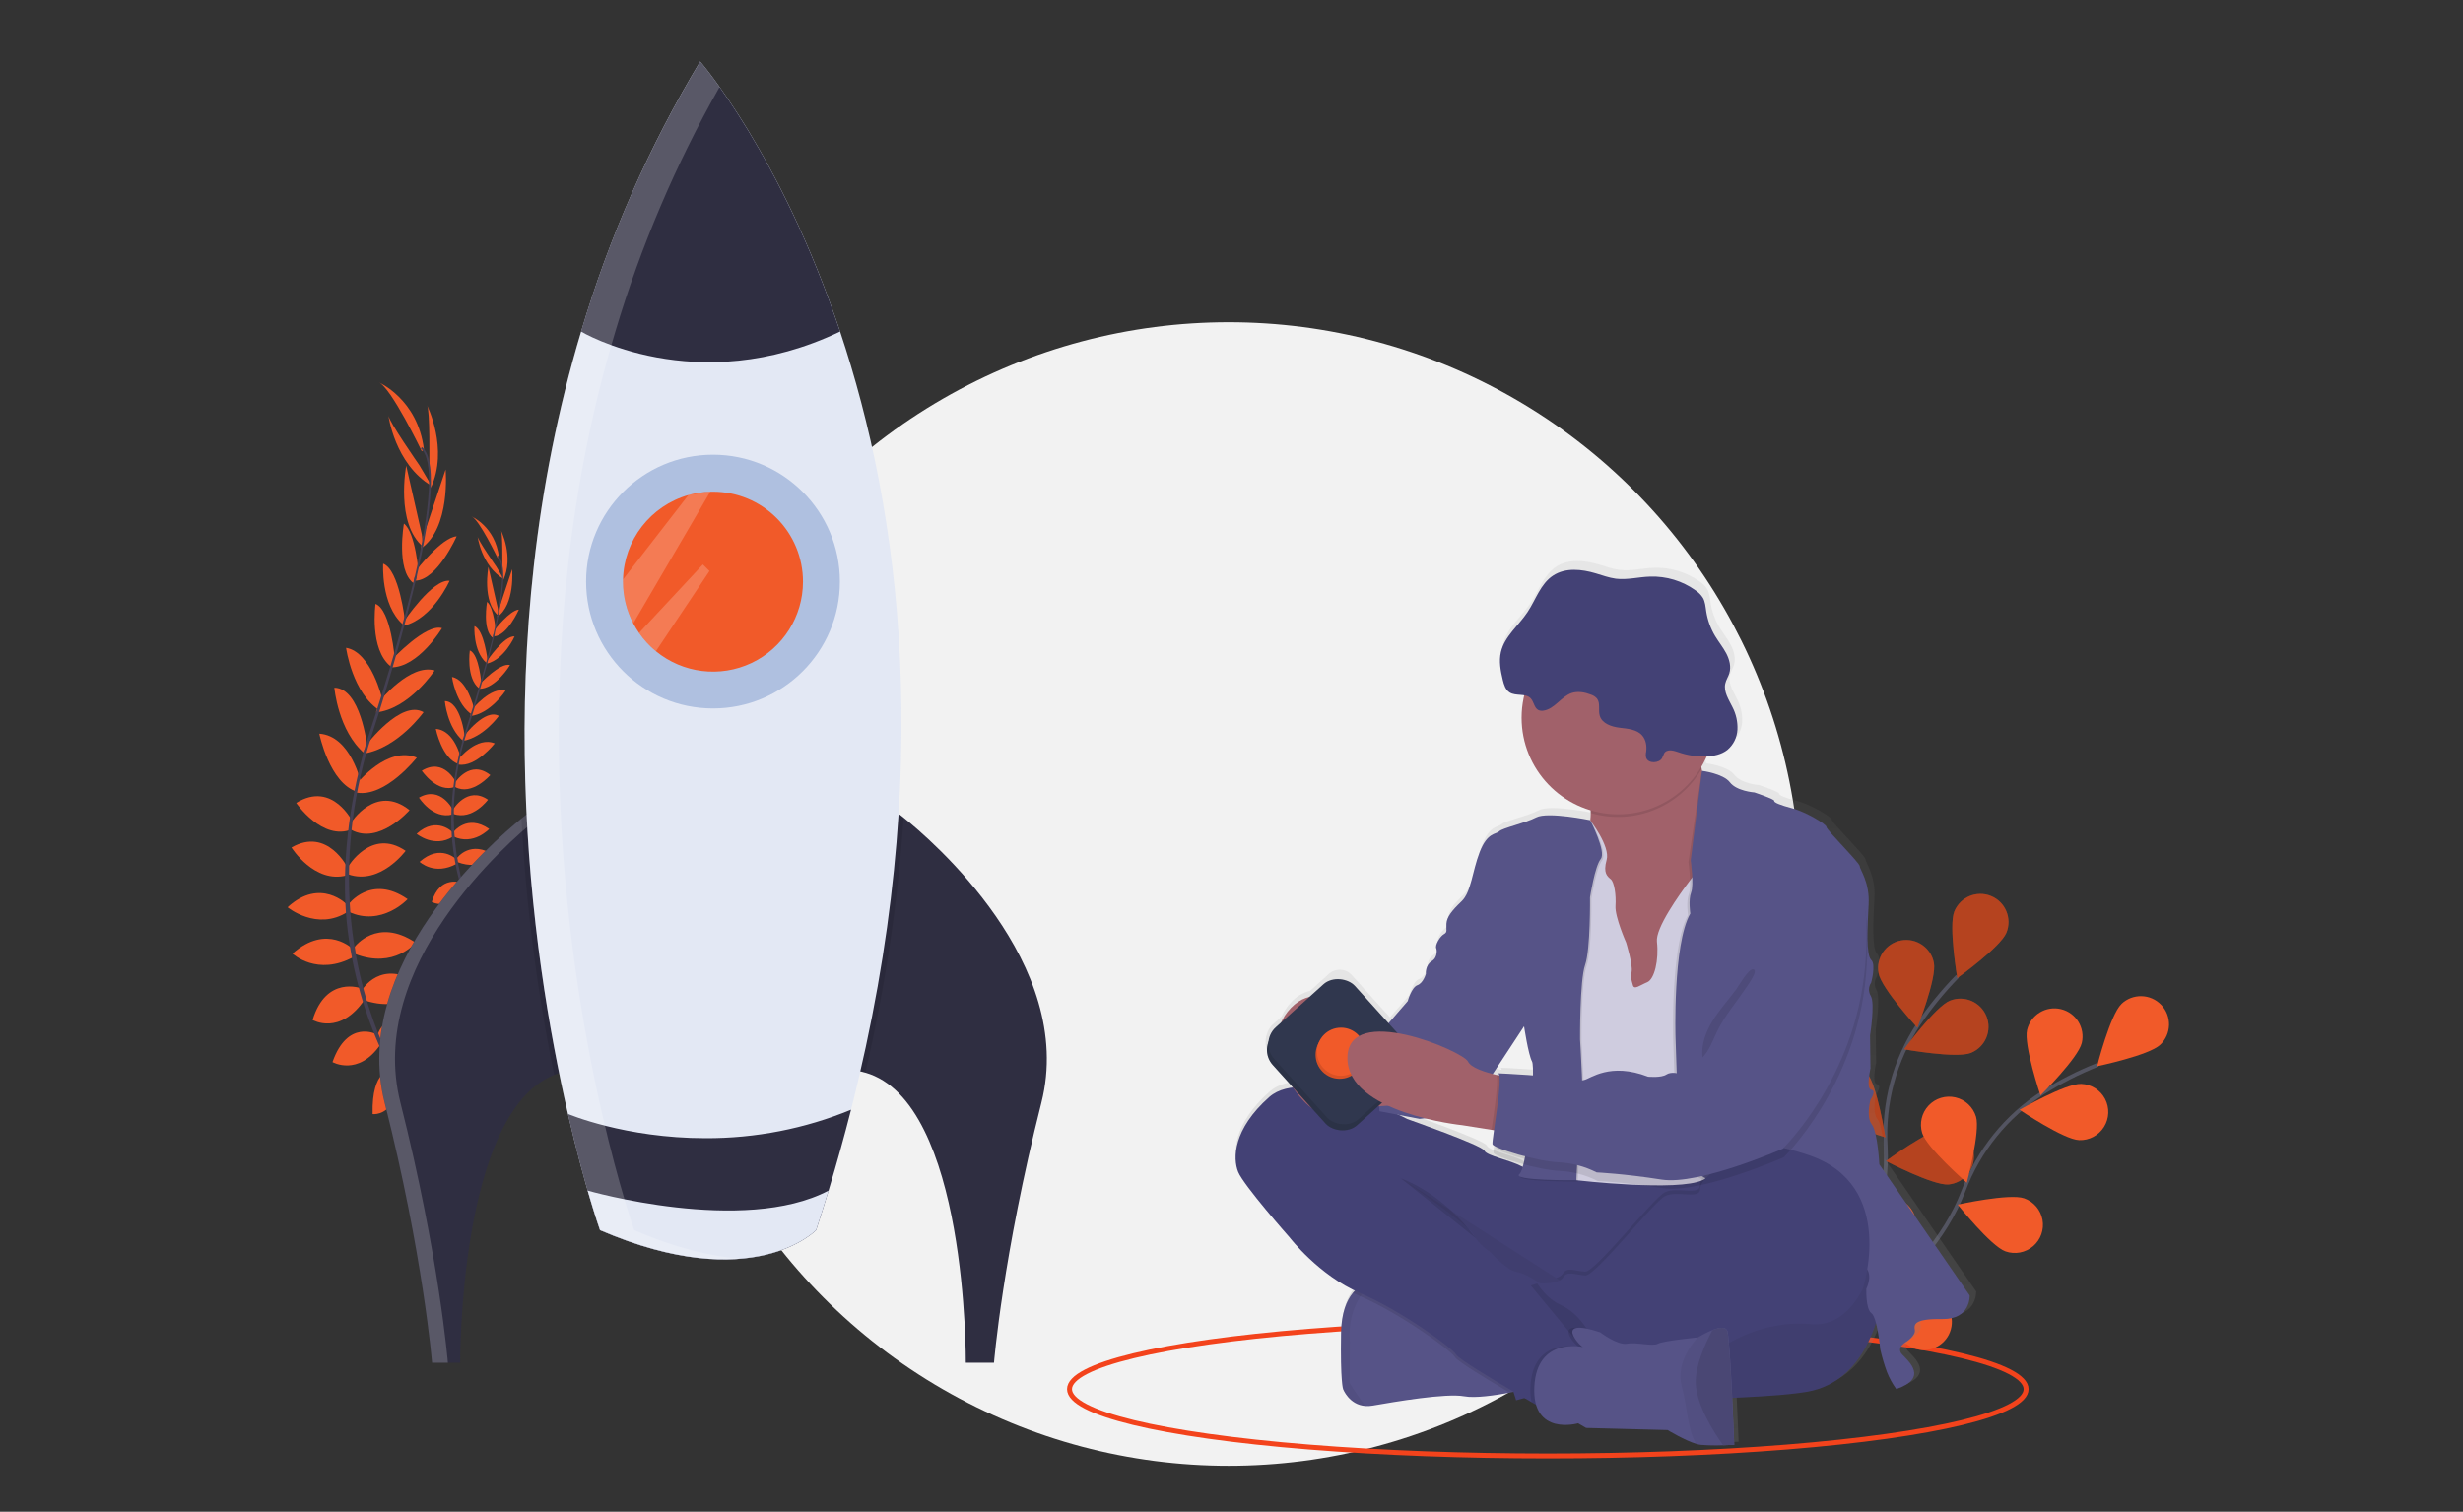 <?xml version="1.0" encoding="UTF-8"?>
<svg width="360px" height="221px" viewBox="0 0 360 221" version="1.1" xmlns="http://www.w3.org/2000/svg" xmlns:xlink="http://www.w3.org/1999/xlink">
    <rect x="0" y="0" width="360" height="221" fill="#333333" stroke="none"/>
    <title>Illustration_2_jan2018@1x</title>
    <defs>
        <rect id="path-1" x="0" y="0" width="360" height="221"></rect>
        <linearGradient x1="50%" y1="99.991%" x2="50%" y2="-0.003%" id="linearGradient-3">
            <stop stop-color="#808080" stop-opacity="0.25" offset="0%"></stop>
            <stop stop-color="#808080" stop-opacity="0.12" offset="54%"></stop>
            <stop stop-color="#808080" stop-opacity="0.1" offset="100%"></stop>
        </linearGradient>
    </defs>
    <g id="Visual-Design_V2" stroke="none" stroke-width="1" fill="none" fill-rule="evenodd">
        <g id="Illustration_2_jan2018">
            <mask id="mask-2" fill="white">
                <use xlink:href="#path-1"></use>
            </mask>
            <g id="Mask"></g>
            <circle id="XMLID_149_" fill="#F2F2F2" fill-rule="nonzero" mask="url(#mask-2)" cx="179.591" cy="130.697" r="83.591"></circle>
            <g id="undraw_maker_launch_crhe" mask="url(#mask-2)">
                <g transform="translate(42, 9)">
                    <ellipse id="Oval" stroke="#F3431C" stroke-width="0.722" fill="none" cx="184.233" cy="194.08" rx="69.909" ry="9.769"></ellipse>
                    <path d="M18.216,151.933 C18.216,151.933 21.634,151.157 23.874,153.453 C23.874,153.453 22.434,154.748 19.047,153.314 L18.216,151.933 Z" id="Path" stroke="none" fill="#F15A29" fill-rule="nonzero"></path>
                    <path d="M17.838,151.9 C17.838,151.9 15.813,154.769 17.097,157.713 C17.097,157.713 18.848,156.871 18.799,153.194 L17.838,151.9 Z" id="Path" stroke="none" fill="#F15A29" fill-rule="nonzero"></path>
                    <path d="M15.559,147.576 C15.559,147.576 16.774,144.947 22.551,148.125 C22.551,148.125 21.929,149.88 19.474,149.906 C17.02,149.932 16.284,148.868 15.559,147.576 Z" id="Path" stroke="none" fill="#F15A29" fill-rule="nonzero"></path>
                    <path d="M15.192,147.415 C15.192,147.415 12.299,147.28 12.463,153.868 C12.463,153.868 14.309,154.127 15.461,151.957 C16.613,149.787 16.002,148.666 15.192,147.415 Z" id="Path" stroke="none" fill="#F15A29" fill-rule="nonzero"></path>
                    <path d="M13.177,142.288 C13.177,142.288 14.472,137.71 20.549,140.507 C20.549,140.507 19.487,144.699 13.869,143.78 L13.177,142.288 Z" id="Path" stroke="none" fill="#F15A29" fill-rule="nonzero"></path>
                    <path d="M10.922,135.727 C10.922,135.727 13.661,131.004 19.335,134.836 C19.335,134.836 17.732,139.204 11.492,137.309 L10.922,135.727 Z" id="Path" stroke="none" fill="#F15A29" fill-rule="nonzero"></path>
                    <path d="M9.85,129.409 C9.85,129.409 13.12,125.02 18.747,128.811 C18.747,128.811 15.624,132.679 9.92,130.468 L9.85,129.409 Z" id="Path" stroke="none" fill="#F15A29" fill-rule="nonzero"></path>
                    <path d="M8.882,123.267 C8.882,123.267 12.186,118.694 17.579,122.451 C17.579,122.451 13.778,126.55 8.949,124.282 L8.882,123.267 Z" id="Path" stroke="none" fill="#F15A29" fill-rule="nonzero"></path>
                    <path d="M8.835,117.762 C8.835,117.762 12.24,111.928 17.289,115.388 C17.289,115.388 13.555,120.455 8.907,118.821 L8.835,117.762 Z" id="Path" stroke="none" fill="#F15A29" fill-rule="nonzero"></path>
                    <path d="M9.293,111.294 C9.293,111.294 12.918,105.494 17.861,109.435 C17.861,109.435 13.434,114.549 9.35,112.322 L9.293,111.294 Z" id="Path" stroke="none" fill="#F15A29" fill-rule="nonzero"></path>
                    <path d="M10.233,105.478 C10.233,105.478 14.635,99.961 18.92,101.758 C18.92,101.758 14.342,107.609 10.117,106.874 L10.233,105.478 Z" id="Path" stroke="none" fill="#F15A29" fill-rule="nonzero"></path>
                    <path d="M11.528,99.937 C11.528,99.937 16.587,93.205 19.909,95.116 C19.909,95.116 16.204,100.318 11.215,101.162 L11.528,99.937 Z" id="Path" stroke="none" fill="#F15A29" fill-rule="nonzero"></path>
                    <path d="M13.501,93.48 C13.501,93.48 17.947,87.959 21.528,89.016 C21.528,89.016 17.786,94.684 12.957,95.147 L13.501,93.48 Z" id="Path" stroke="none" fill="#F15A29" fill-rule="nonzero"></path>
                    <path d="M15.275,87.444 C15.275,87.444 20.241,82.11 22.605,82.83 C22.605,82.83 19.148,88.619 15.117,88.565 L15.275,87.444 Z" id="Path" stroke="none" fill="#F15A29" fill-rule="nonzero"></path>
                    <path d="M17.028,81.861 C17.028,81.861 21.194,75.608 23.713,75.906 C23.713,75.906 21.302,81.393 17.069,82.465 L17.028,81.861 Z" id="Path" stroke="none" fill="#F15A29" fill-rule="nonzero"></path>
                    <path d="M18.837,74.376 C18.837,74.376 22.563,69.544 24.744,69.409 C24.744,69.409 21.971,75.712 18.77,75.883 L18.837,74.376 Z" id="Path" stroke="none" fill="#F15A29" fill-rule="nonzero"></path>
                    <path d="M19.873,69.401 L23.131,59.642 C23.131,59.642 23.907,68.213 19.506,71.196 L19.873,69.401 Z" id="Path" stroke="none" fill="#F15A29" fill-rule="nonzero"></path>
                    <path d="M20.751,58.822 C20.751,58.822 20.865,50.849 20.407,50.233 C20.407,50.233 23.635,56.639 20.961,62.327 L20.751,58.822 Z" id="Path" stroke="none" fill="#F15A29" fill-rule="nonzero"></path>
                    <path d="M13.012,142.192 C13.012,142.192 8.801,139.96 6.598,146.265 C6.598,146.265 10.352,148.409 13.589,143.725 L13.012,142.192 Z" id="Path" stroke="none" fill="#F15A29" fill-rule="nonzero"></path>
                    <path d="M10.774,135.481 C10.774,135.481 5.668,133.552 3.693,140.111 C3.693,140.111 7.698,142.48 11.334,137.066 L10.774,135.481 Z" id="Path" stroke="none" fill="#F15A29" fill-rule="nonzero"></path>
                    <path d="M9.645,129.805 C9.645,129.805 5.816,125.893 0.748,130.408 C0.748,130.408 4.358,133.824 9.715,130.872 L9.645,129.805 Z" id="Path" stroke="none" fill="#F15A29" fill-rule="nonzero"></path>
                    <path d="M8.76,123.277 C8.76,123.277 4.876,119.184 0.031,123.63 C0.031,123.63 4.345,127.185 8.835,124.29 L8.76,123.277 Z" id="Path" stroke="none" fill="#F15A29" fill-rule="nonzero"></path>
                    <path d="M8.845,117.918 C8.845,117.918 5.904,111.84 0.603,114.896 C0.603,114.896 3.933,120.238 8.693,118.971 L8.845,117.918 Z" id="Path" stroke="none" fill="#F15A29" fill-rule="nonzero"></path>
                    <path d="M9.596,111.247 C9.596,111.247 6.662,105.059 1.295,108.381 C1.295,108.381 5.091,113.977 9.41,112.247 L9.596,111.247 Z" id="Path" stroke="none" fill="#F15A29" fill-rule="nonzero"></path>
                    <path d="M10.769,105.473 C10.769,105.473 9.309,98.573 4.671,98.257 C4.671,98.257 6.142,105.541 10.241,106.771 L10.769,105.473 Z" id="Path" stroke="none" fill="#F15A29" fill-rule="nonzero"></path>
                    <path d="M11.647,99.943 C11.647,99.943 10.697,91.576 6.867,91.538 C6.867,91.538 7.424,97.9 11.297,101.157 L11.647,99.943 Z" id="Path" stroke="none" fill="#F15A29" fill-rule="nonzero"></path>
                    <path d="M13.882,93.213 C13.882,93.213 12.274,86.31 8.581,85.704 C8.581,85.704 9.487,92.436 13.638,94.953 L13.882,93.213 Z" id="Path" stroke="none" fill="#F15A29" fill-rule="nonzero"></path>
                    <path d="M15.71,87.465 C15.71,87.465 15.192,80.196 12.887,79.277 C12.887,79.277 11.952,85.952 15.127,88.438 L15.71,87.465 Z" id="Path" stroke="none" fill="#F15A29" fill-rule="nonzero"></path>
                    <path d="M17.193,81.771 C17.193,81.771 16.378,74.3 14.006,73.402 C14.006,73.402 13.617,79.381 16.88,82.283 L17.193,81.771 Z" id="Path" stroke="none" fill="#F15A29" fill-rule="nonzero"></path>
                    <path d="M19.2,74.95 C19.2,74.95 18.775,68.863 17.038,67.542 C17.038,67.542 15.852,74.324 18.423,76.232 L19.2,74.95 Z" id="Path" stroke="none" fill="#F15A29" fill-rule="nonzero"></path>
                    <path d="M19.651,69.114 L17.372,59.083 C17.372,59.083 15.759,67.535 19.85,70.937 L19.651,69.114 Z" id="Path" stroke="none" fill="#F15A29" fill-rule="nonzero"></path>
                    <path d="M19.296,59.016 C19.296,59.016 14.731,52.47 14.767,51.709 C14.767,51.709 15.684,58.824 21.088,62.037 L19.296,59.016 Z" id="Path" stroke="none" fill="#F15A29" fill-rule="nonzero"></path>
                    <path d="M19.651,56.973 C19.651,56.973 15.13,47.55 13.325,46.874 C13.325,46.874 19.045,49.316 19.956,56.662 L19.651,56.973 Z" id="Path" stroke="none" fill="#F15A29" fill-rule="nonzero"></path>
                    <path d="M18.755,75.932 L18.496,75.867 C21.046,64.992 21.406,58.135 19.506,56.561 L19.682,56.349 C21.686,58.016 21.37,64.79 18.755,75.932 Z" id="Path" stroke="none" fill="#444053" fill-rule="nonzero"></path>
                    <path d="M11.432,101.478 L11.031,101.367 C11.313,100.367 11.618,99.35 11.945,98.347 C14.793,89.616 17.16,81.517 18.612,75.318 L18.941,75.124 C17.486,81.338 15.184,89.735 12.341,98.474 C12.017,99.474 11.712,100.484 11.432,101.478 Z" id="Path" stroke="none" fill="#444053" fill-rule="nonzero"></path>
                    <path d="M23.615,159.582 C23.558,159.528 17.861,153.919 13.485,143.984 C10.921,138.169 9.295,131.984 8.667,125.66 C7.89,117.754 8.951,108.795 11.256,100.569 L11.587,100.911 C6.409,119.375 9.985,134.66 13.977,143.738 C18.309,153.578 23.941,159.132 23.998,159.186 L23.615,159.582 Z" id="Path" stroke="none" fill="#444053" fill-rule="nonzero"></path>
                    <path d="M29.886,130.01 C29.886,130.01 31.958,129.536 33.309,130.929 C33.309,130.929 32.437,131.706 30.391,130.843 L29.886,130.01 Z" id="Path" stroke="none" fill="#F15A29" fill-rule="nonzero"></path>
                    <path d="M29.661,129.992 C29.661,129.992 28.439,131.726 29.215,133.505 C29.215,133.505 30.272,132.987 30.251,130.774 L29.661,129.992 Z" id="Path" stroke="none" fill="#F15A29" fill-rule="nonzero"></path>
                    <path d="M28.283,127.374 C28.283,127.374 29.016,125.786 32.504,127.708 C32.504,127.708 32.128,128.767 30.645,128.782 C29.161,128.798 28.726,128.156 28.283,127.374 Z" id="Path" stroke="none" fill="#F15A29" fill-rule="nonzero"></path>
                    <path d="M28.061,127.278 C28.061,127.278 26.31,127.198 26.409,131.177 C26.409,131.177 27.525,131.333 28.221,130.023 C28.918,128.712 28.55,128.034 28.061,127.278 Z" id="Path" stroke="none" fill="#F15A29" fill-rule="nonzero"></path>
                    <path d="M26.836,124.179 C26.836,124.179 27.631,121.411 31.297,123.096 C31.297,123.096 30.658,125.631 27.261,125.074 L26.836,124.179 Z" id="Path" stroke="none" fill="#F15A29" fill-rule="nonzero"></path>
                    <path d="M25.479,120.212 C25.479,120.212 27.134,117.363 30.564,119.673 C30.564,119.673 29.593,122.314 25.823,121.167 L25.479,120.212 Z" id="Path" stroke="none" fill="#F15A29" fill-rule="nonzero"></path>
                    <path d="M24.829,116.392 C24.829,116.392 26.807,113.738 30.207,116.03 C30.207,116.03 28.322,118.36 24.873,117.032 L24.829,116.392 Z" id="Path" stroke="none" fill="#F15A29" fill-rule="nonzero"></path>
                    <path d="M24.244,112.679 C24.244,112.679 26.243,109.914 29.503,112.187 C29.503,112.187 27.206,114.665 24.285,113.293 L24.244,112.679 Z" id="Path" stroke="none" fill="#F15A29" fill-rule="nonzero"></path>
                    <path d="M24.218,109.349 C24.218,109.349 26.29,105.825 29.327,107.915 C29.327,107.915 27.069,110.978 24.26,109.986 L24.218,109.349 Z" id="Path" stroke="none" fill="#F15A29" fill-rule="nonzero"></path>
                    <path d="M24.487,105.442 C24.487,105.442 26.686,101.934 29.666,104.308 C29.666,104.308 26.989,107.4 24.518,106.053 L24.487,105.442 Z" id="Path" stroke="none" fill="#F15A29" fill-rule="nonzero"></path>
                    <path d="M25.062,101.926 C25.062,101.926 27.721,98.591 30.313,99.678 C30.313,99.678 27.545,103.215 24.997,102.77 L25.062,101.926 Z" id="Path" stroke="none" fill="#F15A29" fill-rule="nonzero"></path>
                    <path d="M25.844,98.575 C25.844,98.575 28.902,94.508 30.911,95.66 C30.911,95.66 28.672,98.806 25.655,99.316 L25.844,98.575 Z" id="Path" stroke="none" fill="#F15A29" fill-rule="nonzero"></path>
                    <path d="M27.038,94.676 C27.038,94.676 29.726,91.338 31.895,91.978 C31.895,91.978 29.635,95.403 26.717,95.683 L27.038,94.676 Z" id="Path" stroke="none" fill="#F15A29" fill-rule="nonzero"></path>
                    <path d="M28.11,91.022 C28.11,91.022 31.111,87.799 32.54,88.234 C32.54,88.234 30.453,91.732 28.014,91.701 L28.11,91.022 Z" id="Path" stroke="none" fill="#F15A29" fill-rule="nonzero"></path>
                    <path d="M29.169,87.648 C29.169,87.648 31.688,83.868 33.211,84.044 C33.211,84.044 31.756,87.361 29.195,88.011 L29.169,87.648 Z" id="Path" stroke="none" fill="#F15A29" fill-rule="nonzero"></path>
                    <path d="M30.267,83.122 C30.267,83.122 32.519,80.202 33.837,80.119 C33.837,80.119 32.16,83.93 30.225,84.026 L30.267,83.122 Z" id="Path" stroke="none" fill="#F15A29" fill-rule="nonzero"></path>
                    <path d="M30.891,80.114 L32.856,74.22 C32.856,74.22 33.322,79.399 30.658,81.211 L30.891,80.114 Z" id="Path" stroke="none" fill="#F15A29" fill-rule="nonzero"></path>
                    <path d="M31.422,73.718 C31.422,73.718 31.489,68.899 31.212,68.526 C31.212,68.526 33.164,72.397 31.546,75.839 L31.422,73.718 Z" id="Path" stroke="none" fill="#F15A29" fill-rule="nonzero"></path>
                    <path d="M26.74,124.122 C26.74,124.122 24.197,122.77 22.856,126.581 C22.856,126.581 25.127,127.876 27.084,125.049 L26.74,124.122 Z" id="Path" stroke="none" fill="#F15A29" fill-rule="nonzero"></path>
                    <path d="M25.391,120.051 C25.391,120.051 22.302,118.886 21.108,122.85 C21.108,122.85 23.529,124.282 25.728,121.012 L25.391,120.051 Z" id="Path" stroke="none" fill="#F15A29" fill-rule="nonzero"></path>
                    <path d="M24.705,116.631 C24.705,116.631 22.393,114.267 19.327,116.993 C19.327,116.993 21.51,119.065 24.749,117.273 L24.705,116.631 Z" id="Path" stroke="none" fill="#F15A29" fill-rule="nonzero"></path>
                    <path d="M24.171,112.685 C24.171,112.685 21.823,110.212 18.894,112.899 C18.894,112.899 21.502,115.046 24.213,113.298 L24.171,112.685 Z" id="Path" stroke="none" fill="#F15A29" fill-rule="nonzero"></path>
                    <path d="M24.223,109.435 C24.223,109.435 22.444,105.761 19.239,107.607 C19.239,107.607 21.253,110.836 24.13,110.072 L24.223,109.435 Z" id="Path" stroke="none" fill="#F15A29" fill-rule="nonzero"></path>
                    <path d="M24.676,105.409 C24.676,105.409 22.903,101.667 19.651,103.676 C19.651,103.676 21.945,107.061 24.557,106.007 L24.676,105.409 Z" id="Path" stroke="none" fill="#F15A29" fill-rule="nonzero"></path>
                    <path d="M25.386,101.926 C25.386,101.926 24.503,97.752 21.699,97.563 C21.699,97.563 22.587,101.965 25.065,102.708 L25.386,101.926 Z" id="Path" stroke="none" fill="#F15A29" fill-rule="nonzero"></path>
                    <path d="M25.917,98.578 C25.917,98.578 25.347,93.521 23.017,93.495 C23.017,93.495 23.353,97.343 25.694,99.313 L25.917,98.578 Z" id="Path" stroke="none" fill="#F15A29" fill-rule="nonzero"></path>
                    <path d="M27.266,94.51 C27.266,94.51 26.295,90.336 24.063,89.968 C24.063,89.968 24.612,94.036 27.121,95.559 L27.266,94.51 Z" id="Path" stroke="none" fill="#F15A29" fill-rule="nonzero"></path>
                    <path d="M28.371,91.035 C28.371,91.035 28.053,86.633 26.668,86.084 C26.668,86.084 26.101,90.121 28.019,91.623 L28.371,91.035 Z" id="Path" stroke="none" fill="#F15A29" fill-rule="nonzero"></path>
                    <path d="M29.27,87.591 C29.27,87.591 28.778,83.076 27.343,82.532 C27.343,82.532 27.108,86.157 29.081,87.902 L29.27,87.591 Z" id="Path" stroke="none" fill="#F15A29" fill-rule="nonzero"></path>
                    <path d="M30.482,83.469 C30.482,83.469 30.223,79.79 29.187,78.99 C29.187,78.99 28.47,83.091 30.023,84.243 L30.482,83.469 Z" id="Path" stroke="none" fill="#F15A29" fill-rule="nonzero"></path>
                    <path d="M30.761,79.94 L29.384,73.876 C29.384,73.876 28.408,78.987 30.88,81.043 L30.761,79.94 Z" id="Path" stroke="none" fill="#F15A29" fill-rule="nonzero"></path>
                    <path d="M30.541,73.837 C30.541,73.837 27.784,69.883 27.804,69.42 C27.804,69.42 28.356,73.72 31.624,75.662 L30.541,73.837 Z" id="Path" stroke="none" fill="#F15A29" fill-rule="nonzero"></path>
                    <path d="M30.748,72.599 C30.748,72.599 28.014,66.903 26.924,66.501 C26.924,66.501 30.383,67.977 30.932,72.421 L30.748,72.599 Z" id="Path" stroke="none" fill="#F15A29" fill-rule="nonzero"></path>
                    <path d="M30.212,84.06 L30.049,84.021 C31.603,77.447 31.81,73.301 30.66,72.351 L30.766,72.221 C31.986,73.231 31.794,77.327 30.212,84.06 Z" id="Path" stroke="none" fill="#444053" fill-rule="nonzero"></path>
                    <path d="M25.787,99.507 L25.544,99.438 C25.715,98.834 25.901,98.221 26.098,97.625 C27.815,92.345 29.249,87.449 30.127,83.702 L30.326,83.583 C29.446,87.338 28.055,92.418 26.336,97.703 C26.139,98.301 25.956,98.904 25.787,99.507 Z" id="Path" stroke="none" fill="#444053" fill-rule="nonzero"></path>
                    <path d="M33.151,134.634 C33.118,134.601 29.674,131.211 27.027,125.204 C25.479,121.688 24.495,117.95 24.114,114.127 C23.641,109.347 24.288,103.93 25.684,98.956 L25.883,99.163 C22.753,110.326 24.915,119.567 27.328,125.056 C29.948,131.012 33.351,134.36 33.387,134.393 L33.151,134.634 Z" id="Path" stroke="none" fill="#444053" fill-rule="nonzero"></path>
                    <path d="M40.94,147.581 C40.275,147.699 39.625,147.884 38.998,148.135 C25.031,153.712 25.264,190.222 25.264,190.222 L21.152,190.222 C21.152,190.222 19.858,174.554 14.216,152.2 C9.133,132.089 29.979,114.065 34.213,110.647 C34.689,110.266 34.953,110.064 34.953,110.064 C55.95,117.78 40.94,147.581 40.94,147.581 Z" id="Path" stroke="none" fill="#2F2E41" fill-rule="nonzero"></path>
                    <path d="M36.481,110.699 C35.997,110.476 35.497,110.264 34.966,110.069 C34.966,110.069 34.707,110.271 34.226,110.652 C29.992,114.07 9.146,132.094 14.228,152.205 C19.871,174.559 21.152,190.222 21.152,190.222 L23.465,190.222 C23.465,190.222 22.183,174.554 16.528,152.2 C11.466,132.182 32.11,114.225 36.481,110.699 Z" id="Path" stroke="none" fill="#FFFFFF" fill-rule="nonzero" opacity="0.2"></path>
                    <path d="M110.215,152.205 C104.559,174.559 103.285,190.222 103.285,190.222 L99.166,190.222 C99.166,190.222 99.425,152.065 84.477,147.806 C84.153,147.709 83.823,147.632 83.49,147.576 C83.49,147.576 68.472,117.775 89.477,110.064 C89.477,110.064 89.689,110.222 90.072,110.53 C93.964,113.645 115.354,131.861 110.215,152.205 Z" id="Path" stroke="none" fill="#2F2E41" fill-rule="nonzero"></path>
                    <path d="M40.94,147.581 C40.275,147.699 39.625,147.884 38.998,148.135 C36.473,135.777 34.873,123.248 34.213,110.652 C34.689,110.271 34.953,110.069 34.953,110.069 C55.95,117.78 40.94,147.581 40.94,147.581 Z" id="Path" stroke="none" fill="#000000" fill-rule="nonzero" opacity="0.1"></path>
                    <path d="M90.08,110.535 C89.224,123.095 87.353,135.564 84.484,147.822 C84.161,147.724 83.831,147.647 83.498,147.591 C83.498,147.591 68.48,117.791 89.484,110.08 C89.477,110.069 89.689,110.227 90.08,110.535 Z" id="Path" stroke="none" fill="#000000" fill-rule="nonzero" opacity="0.1"></path>
                    <path d="M82.392,153.231 C80.942,158.951 79.243,164.82 77.294,170.838 C77.294,170.838 68.045,180.473 45.704,170.838 C45.704,170.838 43.472,164.546 41.018,153.85 C35.614,130.331 29.133,85.512 42.941,39.477 C47.054,25.638 52.898,12.374 60.336,0 C60.336,0 72.133,13.545 80.792,39.469 C89.451,65.393 94.961,103.702 82.392,153.231 Z" id="Path" stroke="none" fill="#E3E8F4" fill-rule="nonzero"></path>
                    <circle id="Oval" stroke="none" fill="#AFC0E0" fill-rule="nonzero" cx="62.214" cy="76.022" r="18.547"></circle>
                    <path d="M75.367,76.033 C75.367,81.117 72.437,85.746 67.842,87.921 C63.246,90.097 57.809,89.429 53.876,86.206 C52.936,85.432 52.106,84.532 51.411,83.531 C51.099,83.085 50.815,82.618 50.562,82.136 C49.575,80.253 49.061,78.158 49.063,76.033 C49.063,75.927 49.063,75.823 49.063,75.719 C49.201,69.945 53.086,64.935 58.643,63.363 C59.677,63.078 60.741,62.917 61.812,62.882 L62.206,62.882 C65.695,62.88 69.043,64.264 71.511,66.731 C73.98,69.197 75.367,72.543 75.367,76.033 L75.367,76.033 Z" id="Path" stroke="none" fill="#F15A29" fill-rule="nonzero"></path>
                    <path d="M80.789,39.469 C59.746,49.544 42.928,39.469 42.928,39.469 C47.045,25.632 52.894,12.37 60.336,0 C60.336,0 72.133,13.545 80.789,39.469 Z" id="Path" stroke="none" fill="#2F2E41" fill-rule="nonzero"></path>
                    <path d="M82.392,153.231 C81.408,157.104 80.312,161.044 79.104,165.051 C78.531,166.962 77.927,168.888 77.291,170.83 C77.291,170.83 68.042,180.465 45.702,170.83 C45.702,170.83 44.977,168.787 43.889,165.051 C43.076,162.229 42.064,158.446 41.007,153.842 C41.007,153.842 49.324,157.392 61.129,157.392 C68.421,157.417 75.647,156.003 82.392,153.231 Z" id="Path" stroke="none" fill="#2F2E41" fill-rule="nonzero"></path>
                    <path d="M79.104,165.051 C78.531,166.962 77.927,168.888 77.291,170.83 C77.291,170.83 68.042,180.465 45.702,170.83 C45.702,170.83 44.977,168.787 43.889,165.051 C43.887,165.051 66.657,171.602 79.104,165.051 Z" id="Path" stroke="none" fill="#E3E8F4" fill-rule="nonzero"></path>
                    <path d="M58.651,63.345 L58.622,63.366 L49.068,75.701 C49.068,75.805 49.068,75.908 49.068,76.015 C49.066,78.14 49.58,80.235 50.567,82.118 L61.825,62.863 L58.651,63.345 Z" id="Path" stroke="none" fill="#FFFFFF" fill-rule="nonzero" opacity="0.2"></path>
                    <path d="M61.701,74.479 L53.876,86.196 C52.936,85.421 52.106,84.521 51.411,83.521 L60.733,73.516 L61.701,74.479 Z" id="Path" stroke="none" fill="#FFFFFF" fill-rule="nonzero" opacity="0.2"></path>
                    <path d="M50.702,170.833 C50.702,170.833 48.47,164.538 46.015,153.844 C40.611,130.323 34.13,85.504 47.939,39.469 C51.651,27.013 56.763,15.018 63.177,3.713 C61.424,1.256 60.329,0.003 60.329,0.003 C52.889,12.373 47.043,25.633 42.928,39.469 C29.12,85.504 35.601,130.323 41.005,153.844 C43.459,164.538 45.691,170.833 45.691,170.833 C54.518,174.637 61.3,175.434 66.276,175.009 C62.025,174.686 56.862,173.487 50.702,170.833 Z" id="Path" stroke="none" fill="#FFFFFF" fill-rule="nonzero" opacity="0.2"></path>
                    <path d="M222.316,188.743 C222.316,188.743 234.419,173.684 233.616,158.601 C233.24,152.278 234.924,146.003 238.417,140.719 C240.098,138.219 242.005,135.879 244.113,133.728" id="Path" stroke="#535461" stroke-width="0.564" fill="none"></path>
                    <path d="M243.655,124.23 C242.79,126.33 244.085,133.987 244.085,133.987 C244.085,133.987 250.395,129.461 251.26,127.361 C252.124,125.261 251.123,122.858 249.023,121.993 C246.923,121.129 244.519,122.13 243.655,124.23 L243.655,124.23 Z" id="Path" stroke="none" fill="#F15A29" fill-rule="nonzero"></path>
                    <path d="M232.578,133.277 C232.995,135.509 238.243,141.232 238.243,141.232 C238.243,141.232 241.092,134.005 240.664,131.77 C240.248,129.537 238.101,128.065 235.868,128.481 C233.635,128.897 232.162,131.044 232.578,133.277 L232.578,133.277 Z" id="Path" stroke="none" fill="#F15A29" fill-rule="nonzero"></path>
                    <path d="M224.67,153.272 C226.156,154.989 233.577,157.28 233.577,157.28 C233.577,157.28 232.376,149.608 230.89,147.889 C229.389,146.231 226.839,146.076 225.149,147.54 C223.458,149.004 223.248,151.551 224.675,153.272 L224.67,153.272 Z" id="Path" stroke="none" fill="#F15A29" fill-rule="nonzero"></path>
                    <path d="M222.094,169.748 C223.267,171.693 230.193,175.204 230.193,175.204 C230.193,175.204 230.307,167.436 229.134,165.494 C228.374,164.236 227.001,163.479 225.532,163.509 C224.063,163.538 222.721,164.349 222.012,165.636 C221.303,166.923 221.334,168.49 222.094,169.748 Z" id="Path" stroke="none" fill="#F15A29" fill-rule="nonzero"></path>
                    <path d="M246.06,144.927 C243.953,145.768 236.309,144.396 236.309,144.396 C236.309,144.396 240.897,138.132 243.008,137.288 C245.117,136.445 247.51,137.472 248.353,139.581 C249.196,141.69 248.17,144.084 246.06,144.927 L246.06,144.927 Z" id="Path" stroke="none" fill="#F15A29" fill-rule="nonzero"></path>
                    <path d="M242.803,164.158 C240.54,164.331 233.658,160.735 233.658,160.735 C233.658,160.735 239.908,156.128 242.174,155.955 C244.409,155.83 246.334,157.516 246.505,159.748 C246.676,161.98 245.031,163.94 242.803,164.158 L242.803,164.158 Z" id="Path" stroke="none" fill="#F15A29" fill-rule="nonzero"></path>
                    <path d="M237.073,182.412 C234.869,182.966 227.48,180.584 227.48,180.584 C227.48,180.584 232.863,174.989 235.066,174.437 C236.491,174.079 237.999,174.508 239.021,175.562 C240.044,176.617 240.426,178.137 240.025,179.55 C239.623,180.963 238.498,182.054 237.073,182.412 L237.073,182.412 Z" id="Path" stroke="none" fill="#F15A29" fill-rule="nonzero"></path>
                    <path d="M243.655,124.23 C242.79,126.33 244.085,133.987 244.085,133.987 C244.085,133.987 250.395,129.461 251.26,127.361 C252.124,125.261 251.123,122.858 249.023,121.993 C246.923,121.129 244.519,122.13 243.655,124.23 L243.655,124.23 Z" id="Path" stroke="none" fill="#000000" fill-rule="nonzero" opacity="0.25"></path>
                    <path d="M232.578,133.277 C232.995,135.509 238.243,141.232 238.243,141.232 C238.243,141.232 241.092,134.005 240.664,131.77 C240.248,129.537 238.101,128.065 235.868,128.481 C233.635,128.897 232.162,131.044 232.578,133.277 L232.578,133.277 Z" id="Path" stroke="none" fill="#000000" fill-rule="nonzero" opacity="0.25"></path>
                    <path d="M224.67,153.272 C226.156,154.989 233.577,157.28 233.577,157.28 C233.577,157.28 232.376,149.608 230.89,147.889 C229.389,146.231 226.839,146.076 225.149,147.54 C223.458,149.004 223.248,151.551 224.675,153.272 L224.67,153.272 Z" id="Path" stroke="none" fill="#000000" fill-rule="nonzero" opacity="0.25"></path>
                    <path d="M222.094,169.748 C223.267,171.693 230.193,175.204 230.193,175.204 C230.193,175.204 230.307,167.436 229.134,165.494 C228.374,164.236 227.001,163.479 225.532,163.509 C224.063,163.538 222.721,164.349 222.012,165.636 C221.303,166.923 221.334,168.49 222.094,169.748 Z" id="Path" stroke="none" fill="#000000" fill-rule="nonzero" opacity="0.25"></path>
                    <path d="M246.06,144.927 C243.953,145.768 236.309,144.396 236.309,144.396 C236.309,144.396 240.897,138.132 243.008,137.288 C245.117,136.445 247.51,137.472 248.353,139.581 C249.196,141.69 248.17,144.084 246.06,144.927 L246.06,144.927 Z" id="Path" stroke="none" fill="#000000" fill-rule="nonzero" opacity="0.25"></path>
                    <path d="M242.803,164.158 C240.54,164.331 233.658,160.735 233.658,160.735 C233.658,160.735 239.908,156.128 242.174,155.955 C244.409,155.83 246.334,157.516 246.505,159.748 C246.676,161.98 245.031,163.94 242.803,164.158 L242.803,164.158 Z" id="Path" stroke="none" fill="#000000" fill-rule="nonzero" opacity="0.25"></path>
                    <path d="M237.073,182.412 C234.869,182.966 227.48,180.584 227.48,180.584 C227.48,180.584 232.863,174.989 235.066,174.437 C236.491,174.079 237.999,174.508 239.021,175.562 C240.044,176.617 240.426,178.137 240.025,179.55 C239.623,180.963 238.498,182.054 237.073,182.412 L237.073,182.412 Z" id="Path" stroke="none" fill="#000000" fill-rule="nonzero" opacity="0.25"></path>
                    <path d="M222.425,188.114 C222.425,188.114 239.592,179.248 244.97,165.136 C247.187,159.202 251.271,154.147 256.607,150.732 C259.152,149.129 261.839,147.763 264.634,146.651" id="Path" stroke="#535461" stroke-width="0.564" fill="none"></path>
                    <path d="M268.075,137.778 C266.433,139.349 264.515,146.874 264.515,146.874 C264.515,146.874 272.117,145.292 273.758,143.723 C275.403,142.153 275.464,139.548 273.894,137.903 C272.325,136.259 269.719,136.198 268.075,137.767 L268.075,137.778 Z" id="Path" stroke="none" fill="#F15A29" fill-rule="nonzero"></path>
                    <path d="M254.284,141.561 C253.766,143.772 256.239,151.141 256.239,151.141 C256.239,151.141 261.752,145.685 262.285,143.461 C262.801,141.255 261.436,139.048 259.232,138.524 C257.028,138.001 254.815,139.358 254.284,141.561 L254.284,141.561 Z" id="Path" stroke="none" fill="#F15A29" fill-rule="nonzero"></path>
                    <path d="M238.95,156.636 C239.613,158.808 245.47,163.909 245.47,163.909 C245.47,163.909 247.482,156.4 246.819,154.238 C246.391,152.832 245.245,151.762 243.814,151.43 C242.382,151.098 240.882,151.555 239.879,152.629 C238.876,153.703 238.522,155.23 238.95,156.636 L238.95,156.636 Z" id="Path" stroke="none" fill="#F15A29" fill-rule="nonzero"></path>
                    <path d="M229.919,170.654 C230.204,172.909 235.113,178.924 235.113,178.924 C235.113,178.924 238.365,171.874 238.078,169.618 C237.792,167.365 235.733,165.771 233.48,166.057 C231.227,166.343 229.633,168.401 229.919,170.654 L229.919,170.654 Z" id="Path" stroke="none" fill="#F15A29" fill-rule="nonzero"></path>
                    <path d="M261.889,157.674 C259.618,157.591 253.189,153.238 253.189,153.238 C253.189,153.238 259.921,149.373 262.192,149.455 C263.66,149.51 264.988,150.343 265.675,151.641 C266.362,152.94 266.304,154.506 265.523,155.75 C264.743,156.995 263.357,157.728 261.889,157.674 L261.889,157.674 Z" id="Path" stroke="none" fill="#F15A29" fill-rule="nonzero"></path>
                    <path d="M251.117,173.935 C248.976,173.176 244.142,167.099 244.142,167.099 C244.142,167.099 251.726,165.424 253.865,166.182 C255.25,166.673 256.267,167.865 256.535,169.31 C256.802,170.755 256.279,172.232 255.161,173.186 C254.044,174.14 252.502,174.426 251.117,173.935 Z" id="Path" stroke="none" fill="#F15A29" fill-rule="nonzero"></path>
                    <path d="M238.479,188.303 C236.242,187.917 230.452,182.744 230.452,182.744 C230.452,182.744 237.643,179.813 239.88,180.198 C242.118,180.585 243.619,182.712 243.233,184.95 C242.847,187.188 240.72,188.689 238.482,188.303 L238.479,188.303 Z" id="Path" stroke="none" fill="#F15A29" fill-rule="nonzero"></path>
                    <path d="M246.836,179.792 L233.528,160.494 C233.528,160.494 233.269,155.716 232.41,154.6 C231.55,153.484 232.223,151.001 232.223,151.001 C232.223,151.001 233.155,149.637 232.347,149.512 C231.54,149.388 232.223,146.346 232.223,146.346 L232.161,141.506 C232.161,141.506 232.907,136.845 232.285,135.737 C231.914,135.121 231.938,134.343 232.347,133.751 C232.347,133.751 233.093,131.082 232.347,130.401 C231.602,129.72 231.788,125.559 231.975,122.27 C232.161,118.982 230.667,117.12 230.667,116.623 C230.667,116.126 225.747,111.286 225.747,110.854 C225.747,110.421 222.64,108.619 220.773,108.122 C218.906,107.625 217.974,107.255 218.036,107.006 C218.098,106.758 215.113,105.766 215.113,105.766 C215.113,105.766 212.5,105.579 211.503,104.274 C210.507,102.969 207.467,102.597 207.379,102.584 C207.361,102.498 207.34,102.41 207.322,102.325 C207.304,102.239 207.283,102.138 207.265,102.045 C207.5,101.649 207.718,101.245 207.915,100.828 C207.974,100.701 208.031,100.569 208.086,100.45 C209.176,100.401 210.294,100.168 211.149,99.5 C212.036,98.757 212.575,97.68 212.638,96.525 C212.69,95.378 212.439,94.237 211.91,93.218 C211.366,92.099 210.566,90.942 210.841,89.73 C210.962,89.212 211.276,88.746 211.436,88.234 C211.739,87.263 211.459,86.196 210.988,85.295 C210.517,84.394 209.862,83.601 209.339,82.729 C208.671,81.617 208.225,80.386 208.026,79.104 C207.92,78.43 207.878,77.721 207.539,77.128 C207.258,76.688 206.886,76.313 206.449,76.028 C204.504,74.636 202.154,73.924 199.763,74 C198.07,74.06 196.382,74.518 194.701,74.308 C193.689,74.184 192.723,73.824 191.744,73.531 C189.657,72.915 187.252,72.661 185.434,73.855 C183.616,75.049 182.894,77.397 181.664,79.233 C180.577,80.859 178.982,82.221 178.153,83.941 C178.153,83.909 178.169,83.876 178.179,83.842 C177.975,84.24 177.82,84.661 177.715,85.095 C177.4,86.447 177.664,87.861 177.993,89.21 C178.161,89.906 178.394,90.662 178.997,91.048 C179.6,91.434 180.455,91.349 181.17,91.475 C181.144,91.592 181.113,91.711 181.087,91.83 C179.552,99.08 183.845,106.293 190.949,108.402 C190.949,108.529 190.949,108.661 190.949,108.78 C190.948,109.136 190.926,109.493 190.885,109.847 L190.885,109.847 C190.885,109.847 184.632,108.552 182.951,109.432 C181.271,110.313 177.974,110.986 177.477,111.478 C176.98,111.97 175.737,111.602 174.629,114.52 C173.521,117.439 173.386,120.414 171.954,121.77 C170.522,123.127 169.779,124.067 169.717,125.061 C169.655,126.056 169.903,126.302 169.342,126.615 C168.78,126.928 167.974,128.228 168.223,128.725 C168.223,128.725 168.534,129.966 167.539,130.584 C166.545,131.203 166.667,132.446 166.667,132.446 C166.667,132.446 166.294,133.813 165.424,134.122 C164.554,134.43 163.992,136.48 163.992,136.48 L161.162,139.73 L155.572,133.541 C154.7,132.576 153.21,132.499 152.244,133.371 L149.5,135.846 C148.44,136.103 147.483,136.673 146.752,137.482 C146.154,138.097 145.673,138.814 145.331,139.601 L143.826,140.952 C142.86,142.151 142.708,143.813 143.441,145.168 L147.022,149.127 L147.045,149.16 C145.691,149.331 144.494,149.766 143.58,150.571 C138.234,155.287 138.169,159.634 138.979,161.615 C139.79,163.596 146.566,171.234 146.566,171.234 C146.566,171.234 150.504,176.353 156.19,179.077 L156.19,179.077 L156.146,179.121 C156.035,179.24 155.924,179.38 155.815,179.51 L155.722,179.629 L155.636,179.748 L155.535,179.898 C155.507,179.937 155.481,179.978 155.455,180.02 C155.429,180.061 155.383,180.136 155.349,180.198 L155.279,180.318 C155.238,180.395 155.194,180.475 155.152,180.558 L155.111,180.639 C155.059,180.747 155.007,180.859 154.958,180.975 C154.94,181.017 154.924,181.061 154.906,181.102 C154.875,181.182 154.841,181.265 154.81,181.361 C154.779,181.457 154.771,181.467 154.753,181.522 C154.735,181.576 154.699,181.682 154.673,181.765 C154.647,181.848 154.637,181.881 154.621,181.938 C154.606,181.995 154.57,182.12 154.546,182.213 C154.523,182.306 154.518,182.322 154.502,182.381 C154.469,182.524 154.435,182.671 154.406,182.827 C154.406,182.884 154.386,182.943 154.375,183.003 C154.355,183.106 154.336,183.212 154.321,183.321 C154.308,183.396 154.3,183.471 154.29,183.546 C154.28,183.621 154.264,183.751 154.251,183.855 L154.228,184.093 C154.228,184.207 154.207,184.326 154.199,184.445 C154.199,184.517 154.199,184.59 154.186,184.662 C154.186,184.859 154.166,185.056 154.163,185.263 C154.039,192.513 154.463,193.577 154.463,193.577 C154.463,193.577 155.341,195.89 157.765,196.055 C158.12,196.081 158.478,196.062 158.829,195.998 C162.063,195.439 169.65,194.137 172.324,194.634 C173.932,194.932 176.91,194.491 179.031,194.09 L179.588,193.984 L179.976,195.216 L181.206,194.88 L182.242,195.483 L182.902,195.861 C184.129,200.025 189.116,198.606 189.116,198.606 L190.287,199.284 L202.291,199.595 C202.291,199.595 204.88,201.149 206.54,201.635 C206.737,201.695 206.939,201.739 207.143,201.767 C208.256,201.857 209.373,201.877 210.488,201.83 C211.408,201.806 212.12,201.767 212.12,201.767 C212.12,201.767 211.998,198.507 211.822,194.859 C216.41,194.668 220.478,194.38 222.94,193.948 C229.352,192.821 232.026,186.993 233.01,183.878 C233.306,185.151 233.516,186.442 233.64,187.744 C233.901,188.88 234.234,190 234.636,191.094 C234.987,191.975 235.446,192.808 236.004,193.575 C240.732,191.962 237.87,189.543 236.874,188.487 C235.877,187.43 237.56,186.563 237.56,186.563 C237.56,186.563 238.854,185.696 238.74,184.888 C238.627,184.08 238.554,183.212 242.782,183.275 C247.011,183.337 246.836,179.792 246.836,179.792 Z M181.154,140.175 C181.208,140.53 181.799,144.354 182.332,145.354 C182.444,145.566 182.488,146.32 182.472,147.397 C179.966,147.198 177.356,147.091 177.356,147.091 C177.431,147.182 177.477,147.293 177.49,147.41 L177.097,147.322 L176.524,147.182 L181.141,140.16 L181.154,140.175 Z M172.009,154.727 L176.346,155.416 L176.711,155.473 C176.586,156.149 176.511,156.834 176.486,157.521 C176.486,157.586 176.584,157.664 176.724,157.754 C176.663,158.096 176.635,158.443 176.638,158.79 C176.708,159.134 178.736,159.875 181.061,160.491 C181.03,160.615 180.999,160.735 180.968,160.846 L180.968,160.846 C178.914,159.766 175.678,159.261 175.305,158.459 C174.932,157.656 163.912,153.798 163.912,153.798 C163.912,153.798 163.51,153.585 162.817,153.249 L165.717,153.798 L166.514,153.717 C168.322,154.17 170.157,154.505 172.009,154.722 L172.009,154.727 Z" id="Shape" stroke="none" fill="url(#linearGradient-3)" fill-rule="nonzero"></path>
                    <path d="M232.676,182.493 C232.676,182.493 230.952,192.909 222.197,194.45 C213.443,195.991 184.222,195.683 184.222,195.683 C184.222,195.683 167.516,193.28 161.475,179.163 C155.434,165.046 151.55,159.435 156.729,159.189 C161.908,158.943 189.833,168.622 191.426,168.743 C193.018,168.865 234.217,147.291 232.676,182.493 Z" id="Path" stroke="none" fill="#434175" fill-rule="nonzero"></path>
                    <path d="M232.676,182.493 C232.676,182.493 230.952,192.909 222.197,194.45 C213.443,195.991 184.222,195.683 184.222,195.683 C184.222,195.683 167.516,193.28 161.475,179.163 C155.434,165.046 151.55,159.435 156.729,159.189 C161.908,158.943 189.833,168.622 191.426,168.743 C193.018,168.865 234.217,147.291 232.676,182.493 Z" id="Path" stroke="none" fill="#000000" fill-rule="nonzero" opacity="0.05"></path>
                    <path d="M154.313,194.08 C154.313,194.08 155.186,196.379 157.586,196.542 C157.938,196.567 158.292,196.548 158.64,196.485 C161.846,195.931 169.367,194.636 172.016,195.128 C173.611,195.426 176.561,194.986 178.661,194.59 C180.059,194.331 181.079,194.072 181.079,194.072 C181.079,194.072 178.614,185.874 178.303,185.628 C177.993,185.382 167.208,178.909 167.208,178.909 L158.663,178.295 L158.637,178.295 C158.637,178.295 157.055,178.401 155.742,179.996 C154.839,181.087 154.065,182.878 154.013,185.815 C153.894,193.031 154.313,194.08 154.313,194.08 Z" id="Path" stroke="none" fill="#565387" fill-rule="nonzero"></path>
                    <path d="M154.313,194.08 C154.313,194.08 155.186,196.379 157.586,196.542 C156.744,195.46 155.966,194.329 155.256,193.155 L155.3,187.177 C154.919,182.7 157.014,179.833 158.666,178.303 L158.64,178.303 C158.64,178.303 154.14,178.609 154.015,185.812 C153.891,193.016 154.313,194.08 154.313,194.08 Z" id="Path" stroke="none" fill="#000000" fill-rule="nonzero" opacity="0.05"></path>
                    <path d="M191.374,181.011 L199.326,174.797 L211.84,162.467 C211.84,162.467 210.488,162.402 208.451,162.314 C207.933,162.638 206.522,163.655 206.47,164.903 C206.408,166.41 203.086,165.007 201.361,165.869 C199.637,166.731 191.19,177.542 189.709,177.472 C188.228,177.402 187.06,176.721 186.441,177.77 C186.441,177.793 186.413,177.814 186.397,177.837 L191.374,181.011 Z" id="Path" stroke="none" fill="#000000" fill-rule="nonzero" opacity="0.1"></path>
                    <path d="M155.745,180.002 C156.027,180.139 156.312,180.261 156.605,180.395 C162.648,182.985 170.105,188.422 170.662,189.396 C170.999,189.996 175.323,192.622 178.661,194.59 C180.059,194.331 181.079,194.072 181.079,194.072 C181.079,194.072 178.614,185.874 178.303,185.628 C177.993,185.382 167.208,178.909 167.208,178.909 L158.663,178.295 L158.637,178.295 C158.637,178.295 157.058,178.407 155.745,180.002 Z" id="Path" stroke="none" fill="#000000" fill-rule="nonzero" opacity="0.1"></path>
                    <path d="M138.977,162.332 C139.777,164.305 146.486,171.889 146.486,171.889 C146.486,171.889 150.737,177.436 156.781,180.025 C162.824,182.614 170.282,188.052 170.836,189.025 C171.193,189.66 176.014,192.56 179.401,194.554 L180.16,194.996 L181.843,195.973 L182.734,196.49 C182.734,196.49 184.805,194.833 186.853,193.166 C188.901,191.498 190.9,189.864 190.934,189.771 C190.993,189.587 191.794,187.49 191.61,187.368 C191.514,187.304 191.092,186.449 190.315,185.46 C189.486,184.362 188.41,183.475 187.174,182.871 C184.326,181.576 183.106,178.629 183.106,178.629 C183.106,178.629 182.847,178.433 182.425,178.174 C181.695,177.713 180.522,177.05 179.655,176.938 C178.295,176.768 175.771,173.994 175.771,173.994 C175.771,173.994 174.044,172.884 173.365,171.467 C172.718,170.116 163.158,163.549 162.273,162.943 L185.45,177.827 L190.996,181.392 L198.948,175.178 L211.465,162.847 C211.465,162.847 209.782,162.765 207.322,162.661 C201.239,162.402 190.437,161.985 189.072,162.293 C187.961,162.552 186.815,162.627 185.68,162.513 C185.68,162.513 182.604,162.653 180.569,161.579 C178.534,160.504 175.326,160.002 174.955,159.207 C174.585,158.412 163.674,154.585 163.674,154.585 C163.674,154.585 148.819,146.695 143.516,151.382 C138.213,156.069 138.174,160.362 138.977,162.332 Z" id="Path" stroke="none" fill="#434175" fill-rule="nonzero"></path>
                    <path d="M186.874,117.086 L188.785,123.435 L191.25,137.736 L200.312,138.352 L202.935,134.002 L205.564,129.66 C205.564,129.66 207.195,123.881 208.368,118.29 C209.404,113.345 210.082,108.544 208.953,108.024 C207.954,107.56 207.296,105.895 206.882,104.104 C206.827,103.883 206.778,103.658 206.731,103.433 C206.429,101.916 206.229,100.381 206.131,98.837 C206.131,98.837 187.143,97.853 189.795,105.68 C190.268,107.018 190.509,108.426 190.509,109.844 C190.507,110.198 190.485,110.551 190.445,110.903 C190.172,113.373 188.877,115.616 186.874,117.086 Z" id="Path" stroke="none" fill="#A1616A" fill-rule="nonzero"></path>
                    <path d="M182.928,116.038 L183.606,126.825 L185.147,136.009 L186.874,140.263 L188.415,163.536 C188.415,163.536 203.28,165.255 206.894,163.505 C207.155,163.394 207.381,163.215 207.55,162.987 C211.915,156.403 210.483,137.304 210.483,137.304 L212.148,124.971 L211.037,118.57 L208.357,118.285 L206.286,118.065 C206.286,118.065 205.82,118.64 205.147,119.528 C203.319,121.941 199.968,126.688 200.183,128.668 C200.488,131.382 199.813,134.155 198.764,134.588 C197.715,135.02 196.853,135.758 196.669,135.02 C196.485,134.282 196.299,134.096 196.483,133.047 C196.667,131.998 195.68,128.793 195.68,128.793 C195.68,128.793 194.018,125.033 194.127,123.43 C194.235,121.827 193.943,119.976 193.448,119.546 C192.954,119.116 192.278,118.681 192.832,116.698 C193.386,114.715 190.401,110.885 190.401,110.885 L182.928,116.038 Z" id="Path" stroke="none" fill="#CFCCDF" fill-rule="nonzero"></path>
                    <path d="M202.563,142.98 L203.179,161.413 L206.739,163.386 C207,163.275 207.226,163.096 207.394,162.868 C211.762,156.273 210.33,137.177 210.33,137.177 L211.995,124.847 L210.885,118.448 L208.202,118.164 C209.238,113.218 209.916,108.417 208.79,107.897 C207.788,107.433 207.13,105.768 206.703,103.977 L206.703,103.977 L204.787,117.027 C204.787,117.027 204.947,118.202 205.004,119.414 C205.048,120.315 205.033,121.227 204.849,121.711 C204.416,122.822 204.725,124.795 204.725,124.795 C203.614,126.752 203.06,130.38 202.788,133.883 C202.423,138.541 202.563,142.98 202.563,142.98 Z" id="Path" stroke="none" fill="#000000" fill-rule="nonzero" opacity="0.1"></path>
                    <path d="M206.762,103.692 C206.762,103.692 209.87,104.078 210.854,105.372 C211.837,106.667 214.429,106.846 214.429,106.846 C214.429,106.846 217.389,107.832 217.327,108.078 C217.265,108.324 218.189,108.697 220.04,109.189 C221.892,109.681 224.96,111.47 224.96,111.903 C224.96,112.335 229.831,117.141 229.831,117.635 C229.831,118.13 231.312,119.966 231.125,123.244 C230.939,126.522 230.755,130.641 231.496,131.32 C232.236,131.998 231.496,134.65 231.496,134.65 C231.094,135.242 231.079,136.015 231.457,136.623 C232.073,137.734 231.335,142.358 231.335,142.358 L231.395,147.166 C231.395,147.166 230.716,150.186 231.519,150.31 C232.322,150.434 231.395,151.788 231.395,151.788 C231.395,151.788 230.716,154.256 231.581,155.364 C232.446,156.472 232.689,161.221 232.689,161.221 L245.895,180.382 C245.895,180.382 246.081,183.896 241.889,183.834 C237.697,183.772 237.746,184.637 237.881,185.437 C238.015,186.237 236.71,187.102 236.71,187.102 C236.71,187.102 235.046,187.964 236.032,189.012 C237.019,190.061 239.854,192.464 235.17,194.067 C234.616,193.306 234.16,192.477 233.813,191.602 C233.415,190.514 233.086,189.403 232.826,188.275 C232.826,188.275 232.394,183.588 231.532,182.972 C230.67,182.355 230.791,179.396 230.791,179.396 C230.791,179.396 232.024,176.993 230.299,176.006 C228.575,175.02 203.518,161.162 203.518,161.162 L202.902,142.728 C202.902,142.728 202.469,129.106 205.059,124.544 C205.059,124.544 204.751,122.571 205.183,121.462 C205.615,120.354 205.121,116.776 205.121,116.776 L206.762,103.692 Z" id="Path" stroke="none" fill="#565387" fill-rule="nonzero"></path>
                    <path d="M190.605,111.087 C190.605,111.087 184.409,109.81 182.744,110.673 C181.079,111.535 177.824,112.226 177.306,112.708 C176.788,113.189 175.579,112.832 174.471,115.73 C173.363,118.627 173.236,121.584 171.82,122.941 C170.403,124.298 169.663,125.222 169.601,126.209 C169.538,127.195 169.784,127.441 169.23,127.762 C168.676,128.083 167.873,129.365 168.119,129.859 C168.365,130.354 180.965,141.188 180.965,141.188 C180.965,141.188 181.584,145.331 182.138,146.366 C182.692,147.402 181.522,161.84 180.289,162.827 C179.057,163.813 188.611,163.723 188.611,163.723 C188.611,163.723 189.041,154.259 189.411,153.764 C189.782,153.27 189.152,143.148 189.152,143.148 C189.152,143.148 189.09,134.518 189.893,132.236 C190.696,129.955 190.605,122.382 190.605,122.382 C190.605,122.382 191.315,117.832 192.177,116.77 C193.039,115.709 190.605,111.087 190.605,111.087 Z" id="Path" stroke="none" fill="#000000" fill-rule="nonzero" opacity="0.1"></path>
                    <path d="M190.421,110.903 C190.421,110.903 184.222,109.627 182.557,110.489 C180.893,111.351 177.638,112.029 177.133,112.524 C176.628,113.019 175.408,112.646 174.285,115.543 C173.161,118.441 173.052,121.4 171.633,122.757 C170.214,124.114 169.476,125.038 169.414,126.025 C169.352,127.011 169.601,127.257 169.046,127.565 C168.492,127.873 167.69,129.168 167.936,129.66 C168.182,130.152 180.758,141.004 180.758,141.004 C180.758,141.004 181.374,145.147 181.928,146.183 C182.482,147.218 181.312,161.654 180.079,162.64 C178.847,163.627 188.402,163.536 188.402,163.536 C188.402,163.536 188.834,154.072 189.204,153.58 C189.575,153.088 188.945,142.964 188.945,142.964 C188.945,142.964 188.886,134.334 189.686,132.053 C190.486,129.771 190.398,122.187 190.398,122.187 C190.398,122.187 191.107,117.638 191.967,116.579 C192.827,115.52 190.421,110.903 190.421,110.903 Z" id="Path" stroke="none" fill="#565387" fill-rule="nonzero"></path>
                    <path d="M189.769,105.68 C190.242,107.018 190.484,108.426 190.483,109.844 C196.722,111.692 203.416,109.046 206.705,103.433 C206.403,101.916 206.203,100.381 206.105,98.837 C206.105,98.837 187.12,97.853 189.769,105.68 Z" id="Path" stroke="none" fill="#000000" fill-rule="nonzero" opacity="0.1"></path>
                    <path d="M180.401,95.939 C180.407,103.449 186.292,109.639 193.792,110.025 C201.291,110.411 207.781,104.858 208.559,97.389 C209.336,89.92 204.131,83.149 196.712,81.982 C189.294,80.814 182.26,85.659 180.706,93.006 C180.502,93.97 180.4,94.954 180.401,95.939 L180.401,95.939 Z" id="Path" stroke="none" fill="#A1616A" fill-rule="nonzero"></path>
                    <path d="M171.338,128.611 L167.949,129.66 C167.949,129.66 168.257,130.893 167.27,131.509 C166.284,132.125 166.408,133.36 166.408,133.36 C166.408,133.36 166.038,134.714 165.175,135.023 C164.313,135.331 163.756,137.353 163.756,137.353 L160.921,140.621 C160.921,140.621 159.872,141.483 160.059,141.915 C160.245,142.348 158.948,142.469 158.948,142.469 L159.626,153.453 L165.484,154.564 L169.109,154.194 L172.068,153.083 L174.657,151.529 L175.838,148.534 L181.017,140.644 L171.338,128.611 Z" id="Path" stroke="none" fill="#565387" fill-rule="nonzero"></path>
                    <path d="M159.81,143.355 C159.81,143.355 152.301,132.503 146.68,138.36 C141.058,144.217 148.961,153.71 150.81,153.402 C152.659,153.093 161.475,152.601 161.475,152.601 L159.81,143.355 Z" id="Path" stroke="none" fill="#A1616A" fill-rule="nonzero"></path>
                    <rect id="Rectangle" stroke="none" fill="#30374E" fill-rule="nonzero" transform="translate(153.791, 145.642) rotate(-42.05) translate(-153.791, -145.642) " x="145.839" y="136.605" width="15.904" height="18.073" rx="3.268"></rect>
                    <rect id="Rectangle" stroke="none" fill="#000000" fill-rule="nonzero" opacity="0.1" transform="translate(153.791, 145.642) rotate(-42.05) translate(-153.791, -145.642) " x="145.839" y="136.605" width="15.904" height="18.073" rx="3.268"></rect>
                    <rect id="Rectangle" stroke="none" fill="#30374E" fill-rule="nonzero" transform="translate(154.003, 144.748) rotate(-42.05) translate(-154.003, -144.748) " x="146.051" y="135.711" width="15.904" height="18.073" rx="3.268"></rect>
                    <circle id="Oval" stroke="none" fill="#F15A29" fill-rule="nonzero" cx="153.806" cy="145.193" r="3.514"></circle>
                    <circle id="Oval" stroke="none" fill="#000000" fill-rule="nonzero" opacity="0.1" cx="153.806" cy="145.193" r="3.514"></circle>
                    <circle id="Oval" stroke="none" fill="#F15A29" fill-rule="nonzero" cx="154.002" cy="144.748" r="3.514"></circle>
                    <path d="M154.942,145.626 C154.88,153.764 171.711,155.489 171.711,155.489 L176.009,156.172 L177.936,156.478 L178.738,148.534 C178.738,148.534 177.855,148.402 176.752,148.145 C175.124,147.765 173.013,147.11 172.57,146.19 C171.833,144.65 155.002,137.49 154.942,145.626 Z" id="Path" stroke="none" fill="#A1616A" fill-rule="nonzero"></path>
                    <path d="M198.609,101.778 C198.539,101.488 198.539,101.186 198.609,100.895 C198.72,100.059 198.58,99.142 198.021,98.511 C197.244,97.617 195.898,97.532 194.714,97.384 C193.531,97.237 192.164,96.781 191.825,95.636 C191.581,94.81 191.949,93.806 191.423,93.125 C191.178,92.85 190.863,92.648 190.512,92.54 C189.634,92.2 188.648,92.022 187.752,92.301 C186.18,92.819 185.23,94.663 183.591,94.891 C183.342,94.936 183.086,94.906 182.855,94.805 C182.236,94.495 182.21,93.599 181.734,93.096 C180.986,92.304 179.564,92.814 178.648,92.226 C178.049,91.841 177.819,91.092 177.653,90.401 C177.327,89.06 177.066,87.654 177.379,86.312 C177.915,84.018 179.968,82.446 181.263,80.489 C182.482,78.663 183.166,76.346 184.999,75.145 C186.832,73.943 189.186,74.21 191.252,74.824 C192.221,75.111 193.179,75.468 194.181,75.6 C195.848,75.805 197.521,75.341 199.199,75.295 C201.569,75.218 203.898,75.925 205.825,77.307 C206.259,77.591 206.628,77.964 206.907,78.402 C207.241,78.992 207.285,79.697 207.386,80.365 C207.582,81.639 208.022,82.864 208.681,83.972 C209.199,84.839 209.849,85.626 210.318,86.522 C210.786,87.418 211.061,88.477 210.76,89.44 C210.602,89.958 210.289,90.406 210.173,90.926 C209.898,92.131 210.69,93.28 211.232,94.391 C211.756,95.404 212.004,96.537 211.951,97.677 C211.89,98.824 211.356,99.894 210.475,100.631 C209.603,101.315 208.456,101.543 207.35,101.579 C205.997,101.625 204.648,101.422 203.368,100.981 C202.915,100.825 202.332,100.621 201.858,100.722 C201.138,100.869 201.232,101.31 200.926,101.84 C200.533,102.565 198.935,102.703 198.609,101.778 Z" id="Path" stroke="none" fill="#434175" fill-rule="nonzero"></path>
                    <path d="M191.004,181.382 L198.956,175.167 L211.472,162.837 C211.472,162.837 209.789,162.754 207.329,162.651 C206.882,163.106 206.483,163.686 206.457,164.334 C206.395,165.841 203.073,164.44 201.348,165.302 C199.624,166.164 191.177,176.972 189.696,176.902 C188.215,176.832 187.047,176.151 186.428,177.2 C186.415,177.224 186.401,177.248 186.384,177.27 C186.138,177.551 185.809,177.746 185.445,177.827 L191.004,181.382 Z" id="Path" stroke="none" fill="#000000" fill-rule="nonzero" opacity="0.1"></path>
                    <path d="M174.976,180.949 L178.971,193.704 L179.598,195.708 L181.501,195.191 L185.696,194.038 L204.38,188.906 C204.38,188.906 207.891,188.86 211.112,187.112 C214.673,185.175 218.689,184.202 222.723,184.58 C225.193,184.81 227.94,183.746 230.232,179.536 C230.232,179.536 235.411,164.259 222.34,159.857 C209.269,155.455 208.647,162.187 208.647,162.187 C208.647,162.187 208.58,162.223 208.471,162.296 C207.954,162.62 206.542,163.637 206.491,164.885 C206.428,166.392 203.106,164.989 201.382,165.851 C199.657,166.713 191.211,177.524 189.73,177.454 C188.249,177.384 187.081,176.703 186.462,177.752 C186.462,177.775 186.434,177.796 186.418,177.819 C185.962,178.448 184.59,178.596 183.681,178.619 C183.187,178.634 182.827,178.619 182.827,178.619 L182.71,178.655 L181.742,178.924 L174.976,180.949 Z" id="Path" stroke="none" fill="#434175" fill-rule="nonzero"></path>
                    <path d="M176.009,156.172 L177.936,156.478 L178.738,148.534 C178.738,148.534 177.855,148.402 176.752,148.145 C177.045,149.246 176.382,153.536 176.009,156.172 Z" id="Path" stroke="none" fill="#000000" fill-rule="nonzero" opacity="0.1"></path>
                    <path d="M226.418,119.015 C226.418,119.015 232.151,117.35 230.732,133.627 C229.313,149.903 218.712,160.186 218.712,160.186 C218.712,160.186 206.506,165.548 201.019,164.686 C195.533,163.824 191.527,163.65 191.527,163.65 C189.8,162.777 187.91,162.274 185.978,162.172 C182.894,162.047 176.423,160.136 176.299,159.52 C176.175,158.904 177.902,149.841 177.161,149.163 C177.161,149.163 185.792,149.518 186.656,150.142 C187.521,150.766 188.751,150.318 189.676,150.142 C190.6,149.966 193.438,147.498 199.046,149.657 C199.046,149.657 200.957,149.841 201.698,149.349 C202.438,148.857 203.624,149.225 203.624,149.225 C203.624,149.225 204.787,148.793 204.965,148.534 C205.144,148.275 206.628,148.534 206.628,148.534 C206.806,148.621 207.015,148.623 207.194,148.539 C207.374,148.455 207.507,148.294 207.555,148.101 C207.748,147.597 208.042,147.136 208.417,146.747 C208.417,146.747 210.082,137.376 213.225,133.863 C213.225,133.863 214.15,133.06 213.904,132.073 C213.658,131.087 219.028,117.04 226.418,119.015 Z" id="Path" stroke="none" fill="#000000" fill-rule="nonzero" opacity="0.1"></path>
                    <path d="M226.278,117.762 C226.278,117.762 232.011,116.097 230.594,132.374 C229.178,148.65 218.559,158.943 218.559,158.943 C218.559,158.943 206.353,164.305 200.867,163.443 C195.38,162.581 191.374,162.394 191.374,162.394 C189.647,161.521 187.758,161.017 185.825,160.916 C182.744,160.791 176.271,158.881 176.146,158.264 C176.022,157.648 177.749,148.585 177.011,147.907 C177.011,147.907 185.641,148.262 186.504,148.886 C187.366,149.51 188.601,149.062 189.525,148.886 C190.45,148.71 193.285,146.245 198.896,148.402 C198.896,148.402 200.807,148.585 201.545,148.093 C202.283,147.601 203.474,147.969 203.474,147.969 C203.474,147.969 204.629,147.537 204.813,147.291 C204.996,147.045 206.478,147.291 206.478,147.291 C206.655,147.378 206.863,147.38 207.042,147.297 C207.222,147.213 207.354,147.053 207.402,146.861 C207.595,146.355 207.888,145.894 208.264,145.504 C208.264,145.504 209.929,136.133 213.073,132.62 C213.073,132.62 213.997,131.817 213.751,130.833 C213.505,129.849 218.867,115.789 226.278,117.762 Z" id="Path" stroke="none" fill="#565387" fill-rule="nonzero"></path>
                    <path d="M181.742,178.924 L189.883,188.764 C189.914,188.735 189.934,188.715 189.934,188.707 C189.997,188.52 190.797,186.426 190.613,186.301 C190.429,186.177 189.01,183.096 186.175,181.801 C184.442,181.024 183.308,179.603 182.69,178.629 L181.742,178.924 Z" id="Path" stroke="none" fill="#000000" fill-rule="nonzero" opacity="0.1"></path>
                    <path d="M181.853,195.973 L182.744,196.49 C182.744,196.49 184.815,194.833 186.864,193.166 C188.912,191.498 190.911,189.864 190.944,189.771 C191.004,189.587 191.804,187.49 191.62,187.368 C191.524,187.304 191.102,186.449 190.325,185.46 C184.805,183.906 188.319,187.746 188.787,187.922 C188.787,187.922 182.055,186.369 181.698,193.699 C181.649,194.46 181.701,195.225 181.853,195.973 Z" id="Path" stroke="none" fill="#000000" fill-rule="nonzero" opacity="0.1"></path>
                    <path d="M188.66,199.075 L189.833,199.753 L201.744,200.061 C201.744,200.061 204.297,201.615 205.955,202.086 C206.15,202.147 206.35,202.191 206.553,202.218 C207.655,202.307 208.762,202.328 209.867,202.28 C210.778,202.257 211.485,202.218 211.485,202.218 C211.485,202.218 210.921,187.2 210.496,185.646 C210.294,184.89 209.297,185.056 208.313,185.434 C207.574,185.734 206.861,186.095 206.182,186.514 C206.182,186.514 201.128,187.003 200.325,187.438 C199.523,187.873 197.244,187.179 195.825,187.438 C194.406,187.697 191.882,185.768 191.882,185.768 C184.976,183.489 188.86,187.741 189.352,187.928 C189.352,187.928 182.635,186.374 182.265,193.704 C181.895,201.035 188.66,199.075 188.66,199.075 Z" id="Path" stroke="none" fill="#565387" fill-rule="nonzero"></path>
                    <path d="M205.861,193.28 C205.991,196.387 208.412,200.242 209.854,202.28 C210.766,202.257 211.472,202.218 211.472,202.218 C211.472,202.218 210.908,187.2 210.483,185.646 C210.281,184.89 209.284,185.056 208.3,185.434 C207.117,187.661 205.758,190.776 205.861,193.28 Z" id="Path" stroke="none" fill="#565387" fill-rule="nonzero"></path>
                    <path d="M205.861,193.28 C205.991,196.387 208.412,200.242 209.854,202.28 C210.766,202.257 211.472,202.218 211.472,202.218 C211.472,202.218 210.908,187.2 210.483,185.646 C210.281,184.89 209.284,185.056 208.3,185.434 C207.117,187.661 205.758,190.776 205.861,193.28 Z" id="Path" stroke="none" fill="#000000" fill-rule="nonzero" opacity="0.1"></path>
                    <path d="M203.826,193.691 C204.644,196.69 204.637,200.053 205.942,202.086 C206.137,202.147 206.337,202.191 206.54,202.218 C207.642,202.307 208.749,202.328 209.854,202.28 C210.766,202.257 211.472,202.218 211.472,202.218 C211.472,202.218 210.908,187.2 210.483,185.646 C210.281,184.89 209.284,185.056 208.3,185.434 C207.561,185.734 206.848,186.095 206.169,186.514 C206.169,186.514 202.78,189.854 203.826,193.691 Z" id="Path" stroke="none" fill="#000000" fill-rule="nonzero" opacity="0.05"></path>
                    <path d="M162.78,163.277 C162.78,163.277 168.689,165.196 173.697,172.011 L162.78,163.277 Z" id="Path" stroke="none" fill="#000000" fill-rule="nonzero" opacity="0.1"></path>
                    <g id="Group" opacity="0.1" stroke="none" stroke-width="1" fill="none" fill-rule="evenodd" transform="translate(209.71, 88.313)">
                        <path d="M1.092,0.993 C1.082,1.037 1.07,1.08 1.055,1.122 C0.999,1.299 0.93,1.472 0.851,1.64 C0.912,1.418 0.992,1.201 1.092,0.993 Z" id="Path" fill="#000000" fill-rule="nonzero"></path>
                    </g>
                    <path d="M211.757,135.654 C210.628,137.179 209.339,138.591 208.339,140.204 C207.34,141.817 206.633,143.699 206.843,145.584 C207.878,144.523 208.35,143.057 209.002,141.726 C210.105,139.474 211.757,137.563 213.145,135.491 C213.404,135.095 215.116,132.811 214.253,132.703 C213.544,132.612 212.143,135.134 211.757,135.654 Z" id="Path" stroke="none" fill="#000000" fill-rule="nonzero" opacity="0.1"></path>
                </g>
            </g>
        </g>
    </g>
</svg>
